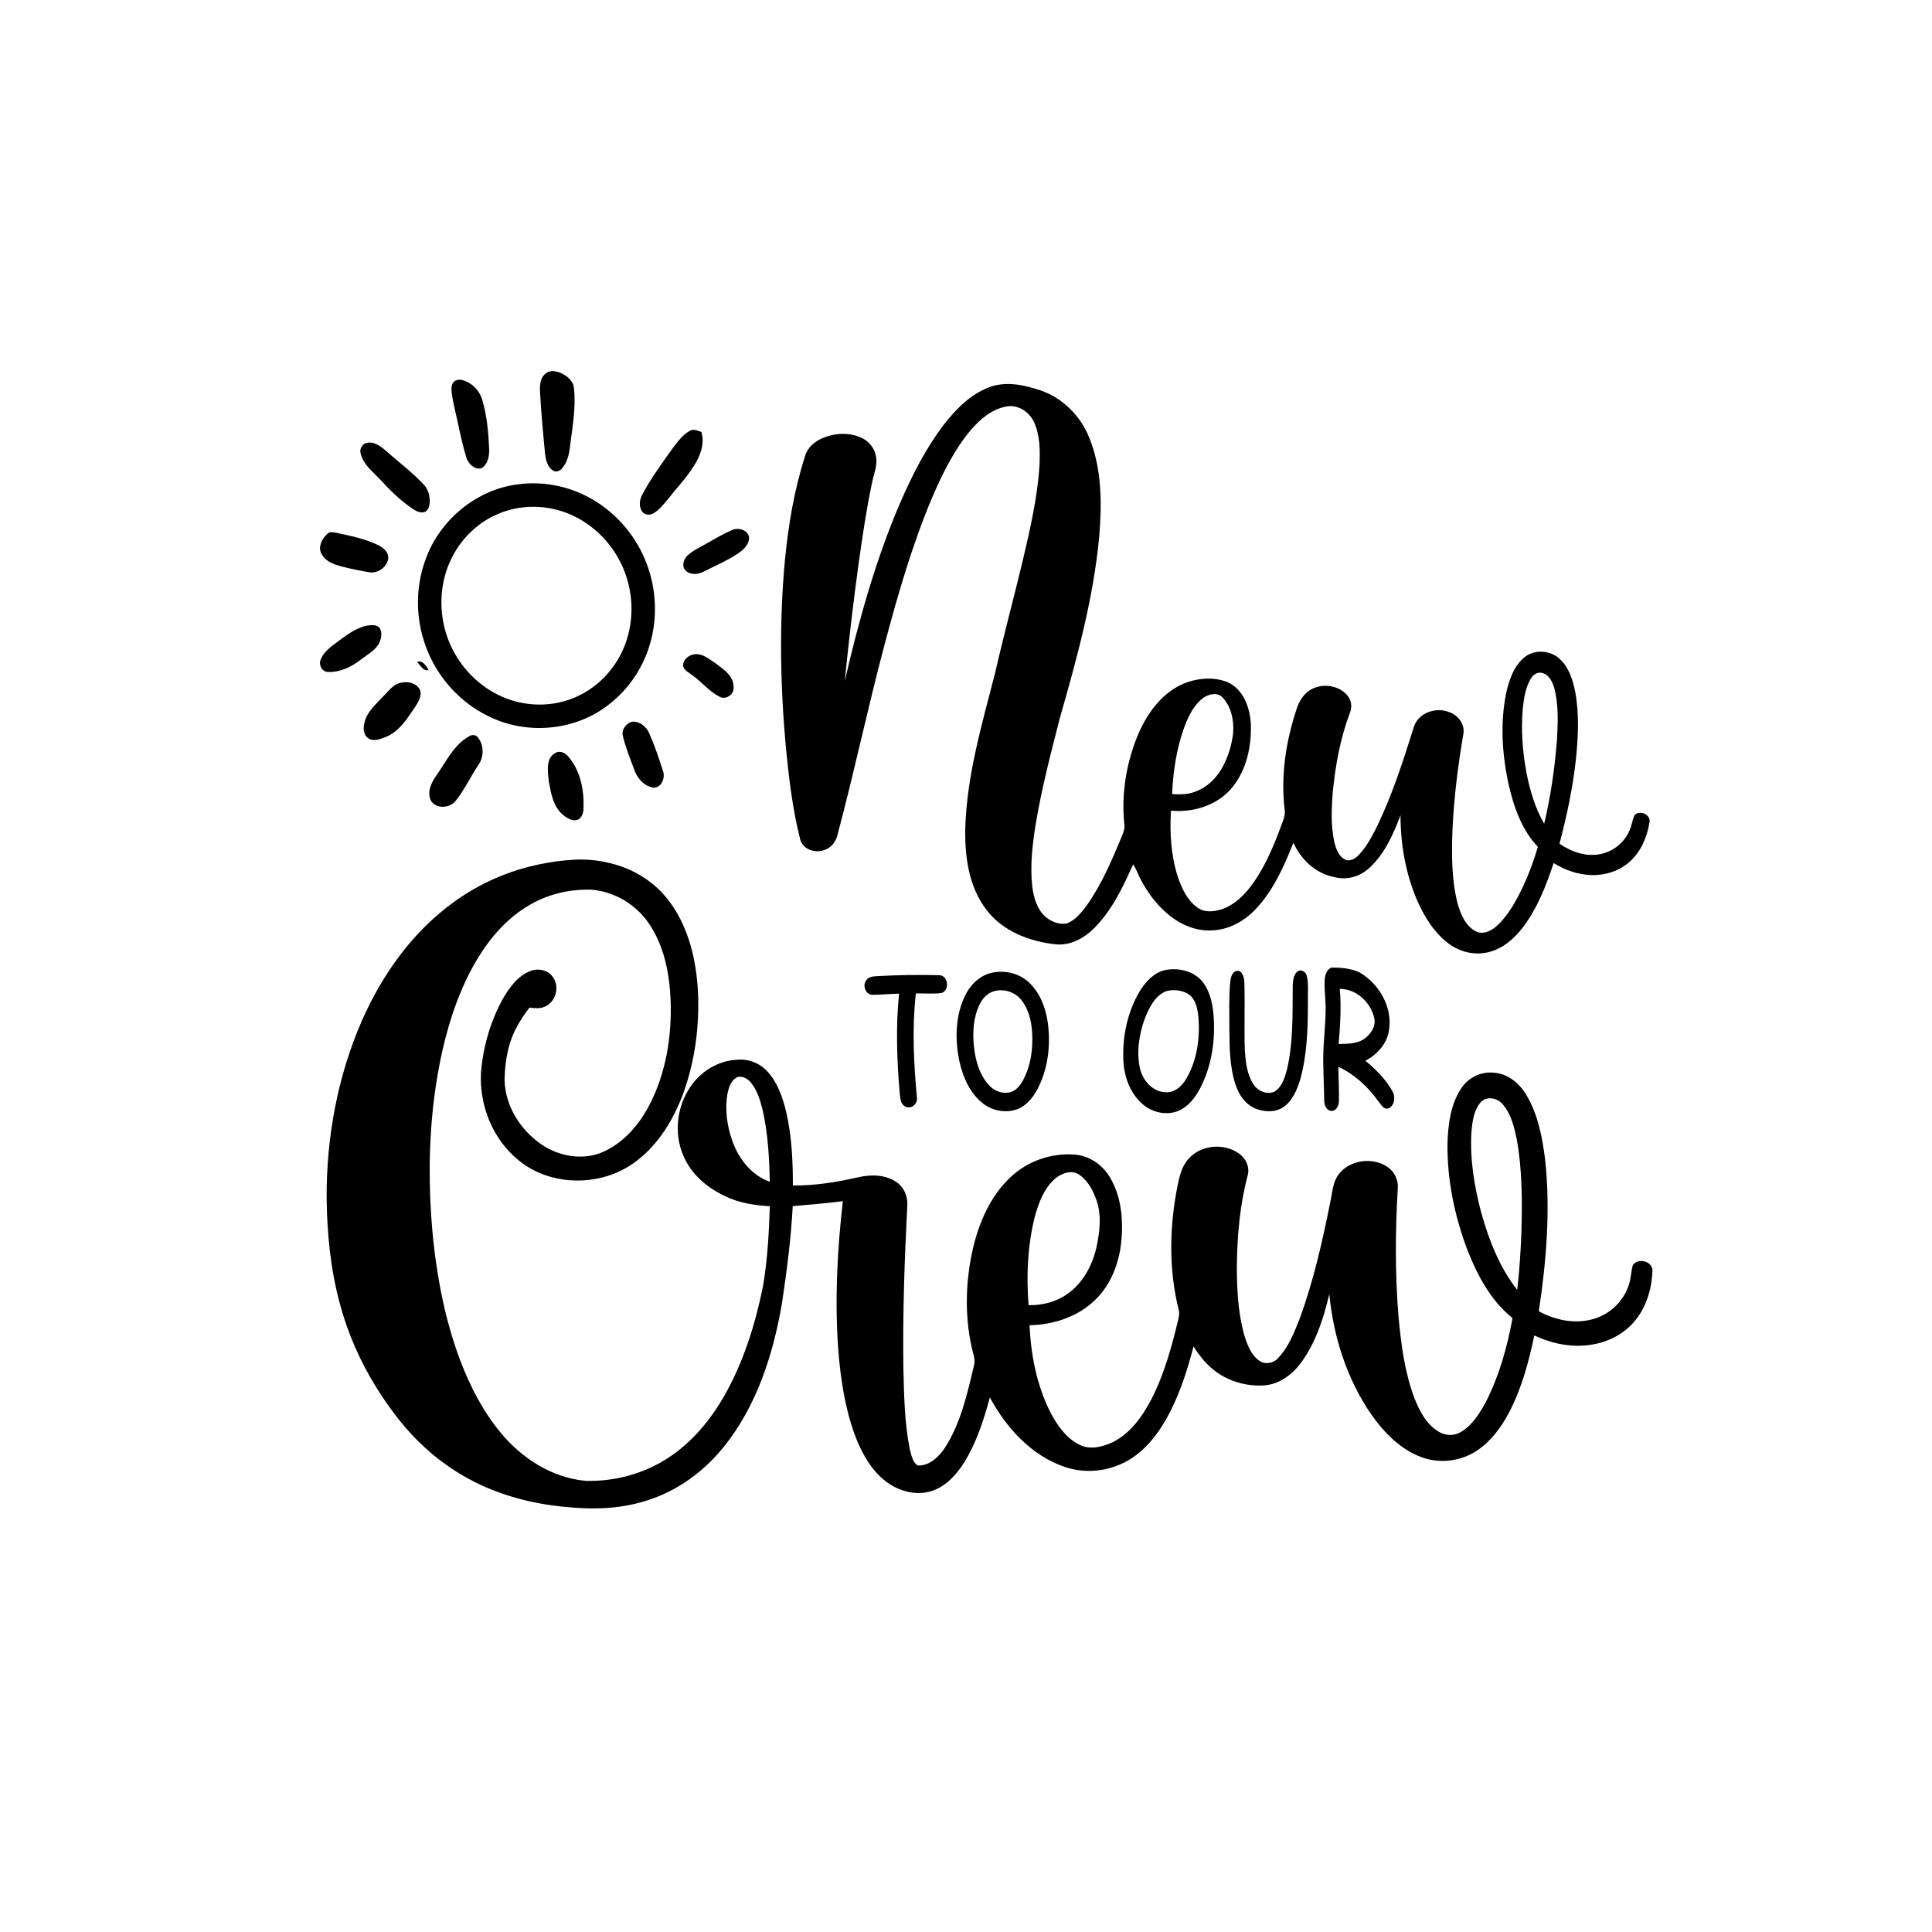 <?xml version="1.0" encoding="UTF-8" ?>
<!DOCTYPE svg PUBLIC "-//W3C//DTD SVG 1.1//EN" "http://www.w3.org/Graphics/SVG/1.1/DTD/svg11.dtd">
<svg width="1200pt" height="1200pt" viewBox="0 0 1200 1200" version="1.1" xmlns="http://www.w3.org/2000/svg">
<g id="#000000ff">
<path fill="#000000" opacity="1.00" d=" M 339.47 231.60 C 342.08 229.74 345.57 230.54 348.32 231.68 C 352.13 233.37 356.02 236.48 356.47 240.91 C 357.78 252.62 355.73 264.32 354.20 275.91 C 353.72 281.04 352.75 286.41 349.43 290.54 C 348.14 292.27 345.74 293.59 343.66 292.36 C 339.77 290.09 338.93 285.19 338.47 281.08 C 337.27 268.70 336.14 256.30 335.44 243.88 C 335.20 239.55 335.37 234.18 339.47 231.60 Z" />
<path fill="#000000" opacity="1.00" d=" M 282.48 236.64 C 285.23 234.91 288.69 236.35 291.26 237.79 C 295.48 240.23 298.59 244.38 299.75 249.12 C 302.54 258.82 303.37 268.95 303.83 278.99 C 303.98 283.29 303.02 288.61 298.93 290.87 C 294.76 291.87 291.09 288.17 289.75 284.56 C 287.46 276.79 285.66 268.89 284.02 260.97 C 282.79 255.28 281.25 249.64 280.53 243.86 C 280.28 241.38 280.21 238.26 282.48 236.64 Z" />
<path fill="#000000" opacity="1.00" d=" M 614.41 240.53 C 624.81 236.54 636.25 239.12 646.43 242.53 C 660.09 247.26 671.06 258.29 676.45 271.61 C 684.49 291.12 684.43 312.78 682.73 333.48 C 679.12 371.66 668.95 408.82 658.40 445.57 C 652.68 467.89 646.82 490.23 643.11 512.99 C 641.19 525.56 639.68 538.37 641.22 551.07 C 642.10 557.56 644.04 564.39 648.92 569.06 C 652.55 572.32 657.70 574.53 662.62 573.54 C 668.09 571.53 671.78 566.65 675.17 562.15 C 684.17 549.30 690.41 534.79 696.41 520.37 C 697.44 517.72 698.82 514.99 698.35 512.06 C 696.37 493.05 699.60 473.58 706.98 455.98 C 712.40 443.50 720.85 431.49 733.39 425.42 C 742.31 421.25 753.08 419.99 762.37 423.66 C 772.39 428.09 776.43 439.68 776.93 449.90 C 777.36 463.49 774.34 477.87 765.69 488.67 C 756.68 500.05 741.46 504.88 727.32 503.51 C 726.47 517.24 727.30 531.26 731.51 544.44 C 733.91 551.57 737.26 558.91 743.46 563.51 C 748.49 567.39 755.48 566.21 760.95 563.98 C 770.98 559.50 777.75 550.24 783.15 541.02 C 788.84 531.14 793.03 520.49 796.91 509.79 C 797.69 507.67 798.29 505.42 797.94 503.15 C 795.39 482.07 798.64 460.57 805.30 440.52 C 806.96 435.13 810.31 429.93 815.63 427.60 C 822.64 424.36 831.93 425.97 836.93 432.02 C 839.36 434.93 839.96 439.10 838.50 442.60 C 832.54 458.36 829.47 475.08 827.83 491.80 C 826.99 502.23 826.53 512.88 828.80 523.17 C 829.84 527.16 831.34 531.72 835.24 533.77 C 838.43 535.48 841.84 533.30 844.02 530.98 C 849.03 525.70 852.37 519.12 855.60 512.67 C 865.04 492.95 871.72 472.07 878.25 451.25 C 881.16 442.68 891.85 439.06 899.92 442.23 C 905.63 444.03 910.08 449.94 908.89 456.06 C 905.58 475.53 903.10 495.17 902.18 514.92 C 901.61 530.22 901.50 545.80 905.23 560.76 C 907.11 567.51 910.02 574.93 916.55 578.43 C 921.20 580.85 926.47 578.13 929.93 574.88 C 937.20 568.12 941.90 559.15 946.14 550.30 C 949.79 542.46 952.74 534.31 955.20 526.02 C 944.82 515.08 939.94 500.28 936.72 485.86 C 932.98 467.90 931.82 449.12 935.40 431.03 C 937.18 422.87 939.93 414.23 946.46 408.59 C 952.68 403.12 962.81 403.71 968.79 409.27 C 974.46 414.49 976.87 422.19 978.36 429.53 C 980.97 443.49 980.26 457.83 978.80 471.88 C 976.84 489.51 973.16 506.92 968.62 524.06 C 974.91 528.27 982.28 531.42 990.00 530.93 C 999.44 530.76 1008.32 524.64 1012.04 516.00 C 1013.53 512.90 1013.75 509.36 1015.30 506.29 C 1018.50 502.87 1025.66 506.03 1024.49 510.89 C 1023.05 519.98 1019.19 529.04 1012.20 535.24 C 1005.68 541.12 996.71 543.85 988.02 543.50 C 979.81 543.22 971.92 540.33 964.98 536.06 C 960.36 550.08 954.88 564.13 945.90 576.00 C 940.39 583.22 933.00 589.60 923.92 591.55 C 915.60 593.43 906.65 591.23 899.87 586.14 C 890.89 579.49 884.87 569.68 880.38 559.63 C 873.09 542.90 869.90 524.58 869.89 506.39 C 865.34 518.31 859.97 530.58 850.30 539.28 C 844.62 544.52 836.41 546.85 828.89 544.78 C 817.33 542.69 808.11 533.93 803.34 523.47 C 797.60 538.00 791.06 552.69 780.30 564.27 C 773.25 571.91 763.52 577.48 752.96 577.86 C 742.31 578.58 732.02 573.76 724.22 566.77 C 717.57 560.90 712.29 553.59 708.24 545.74 C 706.68 542.82 705.74 539.59 703.82 536.89 C 697.43 550.99 690.69 565.45 679.58 576.53 C 673.40 582.69 664.94 587.39 655.97 586.56 C 639.74 584.92 622.98 578.55 612.80 565.24 C 601.61 550.81 599.16 531.74 599.56 514.00 C 600.60 481.25 609.97 449.60 618.05 418.07 C 623.39 394.69 629.64 371.54 635.25 348.22 C 639.81 328.71 644.39 309.06 645.65 289.01 C 646.01 279.94 646.11 270.35 642.12 261.97 C 639.22 255.64 632.08 251.11 625.04 252.49 C 615.85 254.15 608.46 260.63 602.60 267.54 C 592.39 279.85 585.32 294.38 578.99 308.97 C 566.43 338.78 557.49 369.96 549.20 401.19 C 538.90 440.04 530.63 479.40 520.26 518.23 C 519.36 522.61 516.35 526.62 511.98 527.98 C 506.26 530.16 498.35 527.54 496.96 521.08 C 492.33 502.89 490.13 484.18 488.24 465.53 C 484.63 426.51 483.87 387.13 487.52 348.07 C 489.67 326.12 493.27 304.19 500.09 283.16 C 501.60 277.88 506.08 274.11 511.01 272.07 C 518.60 268.92 527.61 268.41 535.16 271.96 C 539.59 274.00 543.05 278.13 543.97 282.97 C 545.41 288.83 542.62 294.49 541.57 300.17 C 538.07 316.70 535.64 333.44 533.28 350.17 C 529.95 374.40 527.13 398.70 524.69 423.04 C 533.49 385.03 544.00 347.24 559.51 311.36 C 566.79 294.78 575.06 278.47 586.04 264.01 C 593.60 254.29 602.63 244.92 614.41 240.53 M 950.34 422.34 C 947.39 427.77 946.48 434.00 945.84 440.07 C 944.65 453.34 945.67 466.75 948.09 479.83 C 950.25 490.86 953.41 501.87 959.14 511.60 C 963.13 494.65 965.66 477.36 967.02 460.01 C 967.64 449.16 968.19 438.04 965.40 427.44 C 964.21 423.33 961.84 418.34 957.03 417.86 C 953.99 417.41 951.66 419.92 950.34 422.34 M 747.44 433.44 C 741.47 437.78 738.25 444.76 735.65 451.45 C 730.78 464.83 728.62 479.06 728.02 493.24 C 732.65 493.49 737.44 493.55 741.86 491.90 C 749.76 489.25 756.00 482.97 759.78 475.68 C 763.10 469.27 765.18 462.20 765.94 455.03 C 766.50 447.42 764.74 439.15 759.51 433.36 C 756.39 429.76 750.87 430.97 747.44 433.44 Z" />
<path fill="#000000" opacity="1.00" d=" M 428.63 267.49 C 430.93 266.26 433.43 267.58 435.66 268.31 C 437.85 275.82 434.91 283.48 430.77 289.72 C 426.22 297.04 420.16 303.22 414.88 309.99 C 412.18 313.25 409.51 316.75 405.77 318.88 C 403.66 320.09 400.59 319.97 399.01 317.95 C 396.58 314.77 397.19 310.31 399.03 307.01 C 404.49 296.76 411.41 287.39 418.14 277.96 C 421.11 274.02 424.22 269.90 428.63 267.49 Z" />
<path fill="#000000" opacity="1.00" d=" M 226.37 275.58 C 231.29 273.31 236.34 276.97 239.87 280.18 C 247.64 287.05 256.02 293.29 263.13 300.89 C 266.00 303.81 267.04 308.04 266.92 312.04 C 266.81 314.25 266.07 316.77 264.02 317.93 C 261.47 318.90 258.80 317.64 256.68 316.26 C 248.98 311.19 242.37 304.68 236.17 297.91 C 231.67 293.03 225.77 288.75 224.09 281.98 C 223.22 279.64 224.36 276.93 226.37 275.58 Z" />
<path fill="#000000" opacity="1.00" d=" M 322.49 300.73 C 337.14 298.91 352.28 301.77 365.30 308.70 C 381.05 317.00 393.65 330.96 400.55 347.35 C 407.15 362.88 408.61 380.56 404.54 396.94 C 400.58 413.05 391.10 427.79 377.86 437.82 C 356.79 454.29 326.31 456.67 302.64 444.49 C 286.20 436.31 273.01 422.00 265.88 405.11 C 258.15 386.98 257.46 365.89 264.36 347.39 C 273.20 322.72 296.31 303.66 322.49 300.73 M 324.19 315.21 C 313.25 316.56 302.77 321.25 294.49 328.52 C 284.61 337.08 277.85 349.06 275.36 361.87 C 272.63 375.71 274.63 390.44 280.95 403.05 C 287.94 417.08 300.22 428.53 314.97 433.99 C 328.70 439.14 344.44 438.86 357.85 432.85 C 371.15 427.00 381.84 415.76 387.42 402.39 C 393.74 387.47 393.75 370.13 387.95 355.04 C 382.26 340.11 370.79 327.40 356.35 320.50 C 346.42 315.71 335.12 313.85 324.19 315.21 Z" />
<path fill="#000000" opacity="1.00" d=" M 454.32 329.41 C 458.57 327.10 465.84 329.43 465.23 335.05 C 464.25 340.55 458.78 343.57 454.41 346.26 C 448.77 349.52 442.78 352.13 436.98 355.08 C 433.54 356.90 428.70 357.24 425.76 354.33 C 423.23 351.55 424.60 347.33 427.05 345.01 C 430.59 341.64 435.21 339.82 439.34 337.32 C 444.28 334.60 449.10 331.59 454.32 329.41 Z" />
<path fill="#000000" opacity="1.00" d=" M 203.43 331.46 C 204.98 329.91 207.23 330.72 209.09 330.99 C 218.02 332.87 227.11 334.70 235.33 338.81 C 238.40 340.38 241.58 343.26 241.11 347.05 C 240.32 352.44 234.44 356.38 229.15 355.41 C 223.72 354.50 218.32 353.41 212.99 352.05 C 208.23 350.84 202.98 349.29 200.21 344.86 C 196.95 340.53 199.81 334.57 203.43 331.46 Z" />
<path fill="#000000" opacity="1.00" d=" M 227.56 388.66 C 230.32 388.26 233.89 387.62 235.86 390.16 C 237.46 392.74 236.90 396.10 235.79 398.77 C 233.65 403.76 228.55 406.26 224.49 409.44 C 218.66 414.02 211.57 417.59 203.98 417.39 C 200.29 417.51 197.83 413.29 199.07 410.01 C 200.71 405.15 205.12 402.07 209.00 399.08 C 214.71 394.90 220.50 390.23 227.56 388.66 Z" />
<path fill="#000000" opacity="1.00" d=" M 430.41 406.57 C 435.93 405.20 440.53 409.49 444.84 412.25 C 449.71 415.89 455.93 420.14 455.65 426.99 C 455.98 431.26 451.00 434.83 447.12 432.84 C 440.51 429.51 435.81 423.51 429.83 419.27 C 427.84 417.66 425.07 416.48 424.30 413.84 C 423.98 410.23 427.10 407.32 430.41 406.57 Z" />
<path fill="#000000" opacity="1.00" d=" M 259.06 411.12 C 262.47 409.85 264.79 413.65 266.24 416.16 C 262.91 417.23 261.04 413.05 259.06 411.12 Z" />
<path fill="#000000" opacity="1.00" d=" M 247.36 424.50 C 251.97 422.88 258.11 423.63 260.73 428.22 C 262.40 432.28 259.66 436.31 257.51 439.59 C 252.66 446.75 247.62 454.78 239.11 457.95 C 235.87 459.17 231.71 460.79 228.60 458.44 C 225.46 456.14 225.54 451.77 226.49 448.39 C 228.12 441.95 233.40 437.51 237.73 432.82 C 240.78 429.91 243.32 426.12 247.36 424.50 Z" />
<path fill="#000000" opacity="1.00" d=" M 392.32 448.34 C 397.09 447.65 401.64 451.38 403.35 455.65 C 406.70 463.22 409.29 471.11 411.82 478.98 C 413.35 483.11 410.89 489.28 405.98 489.25 C 399.75 488.31 395.35 482.88 393.60 477.12 C 391.08 470.49 388.46 463.86 386.84 456.95 C 385.89 453.19 388.85 449.46 392.32 448.34 Z" />
<path fill="#000000" opacity="1.00" d=" M 291.38 457.32 C 293.10 456.11 295.59 456.29 296.85 458.07 C 300.68 462.86 300.67 470.12 297.15 475.10 C 292.26 482.31 288.65 490.37 283.20 497.20 C 279.71 501.98 271.04 502.72 267.72 497.42 C 265.00 492.21 267.81 486.26 270.88 481.89 C 277.06 473.24 281.68 462.71 291.38 457.32 Z" />
<path fill="#000000" opacity="1.00" d=" M 345.38 467.45 C 348.45 465.93 351.60 468.11 353.46 470.47 C 360.61 479.20 362.84 490.93 362.42 501.96 C 362.40 504.67 361.56 507.83 358.92 509.13 C 355.61 510.25 352.34 508.28 349.87 506.26 C 343.50 501.16 342.20 492.49 340.80 484.95 C 340.27 479.00 338.76 470.61 345.38 467.45 Z" />
<path fill="#000000" opacity="1.00" d=" M 335.52 536.74 C 349.30 534.05 363.67 532.41 377.49 535.80 C 392.87 539.03 407.11 547.82 416.30 560.65 C 427.93 576.59 432.45 596.56 433.53 615.96 C 434.52 637.33 431.67 658.99 424.37 679.13 C 418.47 695.05 409.34 710.31 395.75 720.81 C 375.00 737.16 342.87 737.62 322.26 720.80 C 306.10 707.82 297.55 686.53 298.76 666.01 C 300.08 650.09 304.63 634.35 312.35 620.34 C 316.51 613.24 321.76 605.84 329.84 602.99 C 334.53 601.25 340.32 602.55 343.30 606.71 C 347.85 612.63 345.28 622.48 338.30 625.27 C 335.34 626.70 332.03 626.18 328.90 625.84 C 323.62 632.63 319.04 640.11 316.58 648.42 C 314.43 655.73 313.54 663.38 313.39 670.99 C 313.83 686.95 323.22 701.89 336.25 710.78 C 346.67 717.94 360.49 720.62 372.55 716.32 C 386.11 711.07 396.29 699.62 403.00 687.02 C 413.66 666.88 417.38 643.65 416.52 621.06 C 415.79 604.39 412.48 587.11 402.76 573.20 C 394.86 561.72 381.79 553.98 367.92 552.64 C 354.68 552.09 341.24 555.08 329.70 561.65 C 315.89 569.40 305.06 581.57 296.88 594.97 C 286.03 612.81 279.26 632.83 274.65 653.10 C 266.12 691.70 265.15 731.70 269.17 770.93 C 271.91 796.20 276.93 821.36 285.94 845.19 C 292.05 861.23 300.03 876.75 311.08 889.98 C 324.21 905.92 343.06 917.97 363.94 919.79 C 381.72 920.23 399.71 915.45 414.66 905.74 C 429.53 896.16 441.15 882.23 449.87 866.98 C 461.85 845.94 469.12 822.54 473.91 798.91 C 476.73 782.51 477.60 765.85 478.15 749.24 C 468.36 748.59 458.37 747.14 449.58 742.52 C 438.93 737.52 429.45 729.29 424.69 718.36 C 417.87 703.33 420.61 684.68 431.10 672.01 C 437.63 663.95 447.57 658.67 457.97 658.20 C 464.86 657.60 471.89 660.31 476.56 665.42 C 483.01 672.38 486.15 681.66 488.33 690.72 C 491.79 705.65 492.48 721.06 492.47 736.33 C 506.10 736.46 519.62 734.28 532.88 731.26 C 540.80 729.41 549.85 729.44 556.79 734.21 C 561.57 737.41 563.99 743.31 563.54 748.97 C 561.80 782.27 560.66 815.62 561.09 848.97 C 561.51 866.00 561.75 883.18 565.03 899.95 C 566.07 903.53 566.60 908.11 570.04 910.23 C 577.19 910.56 582.88 905.10 586.66 899.60 C 596.64 884.30 600.68 866.12 604.85 848.58 C 606.15 844.35 604.15 840.22 603.38 836.11 C 599.06 816.03 599.80 795.02 604.40 775.06 C 608.25 758.95 615.20 742.97 627.40 731.41 C 638.09 721.12 653.34 715.83 668.11 717.20 C 677.04 718.05 684.99 723.76 689.49 731.40 C 696.37 742.95 697.67 756.94 696.55 770.09 C 695.39 783.78 690.36 797.60 680.33 807.29 C 669.60 817.91 654.34 822.83 639.46 823.13 C 640.32 841.54 643.88 860.12 652.15 876.71 C 656.41 884.95 662.04 893.19 670.58 897.41 C 677.02 900.67 684.65 898.73 690.87 895.89 C 702.04 890.44 709.54 879.83 715.15 869.10 C 723.09 853.58 727.75 836.67 731.78 819.79 C 732.13 817.93 732.72 816.02 732.24 814.14 C 725.81 788.70 726.28 761.82 731.46 736.20 C 732.64 730.25 734.17 723.98 738.50 719.47 C 746.21 711.00 760.32 709.87 769.56 716.47 C 773.75 719.39 776.34 724.79 775.00 729.87 C 770.16 748.16 768.46 767.13 768.23 785.99 C 768.22 800.27 768.92 814.72 772.62 828.57 C 774.45 834.60 776.69 841.14 781.96 845.02 C 785.51 847.66 790.70 846.99 793.63 843.73 C 800.28 836.94 803.75 827.81 807.23 819.14 C 815.96 795.38 821.47 770.59 826.43 745.82 C 827.63 740.25 827.85 734.14 831.45 729.44 C 838.35 720.27 852.77 718.45 862.06 724.98 C 866.17 727.86 868.53 732.92 868.20 737.93 C 866.60 764.57 866.47 791.35 868.66 817.96 C 870.23 835.03 872.47 852.29 878.53 868.43 C 881.70 876.42 885.98 884.74 893.64 889.26 C 897.75 891.86 903.21 891.99 907.39 889.45 C 914.69 885.10 919.24 877.53 923.16 870.24 C 931.33 854.07 936.21 836.44 939.47 818.68 C 926.02 807.97 917.73 792.31 911.52 776.59 C 903.47 755.38 898.75 732.72 899.06 709.98 C 899.47 698.19 900.98 685.69 907.80 675.71 C 912.18 669.15 920.22 665.38 928.07 666.29 C 936.61 666.90 943.74 672.88 947.98 679.99 C 955.23 692.03 957.90 706.13 959.66 719.88 C 963.11 751.37 960.50 783.21 955.78 814.43 C 965.87 819.97 978.02 822.52 989.29 819.36 C 999.27 816.66 1007.76 809.02 1011.27 799.27 C 1013.07 795.05 1012.88 790.37 1014.12 786.02 C 1016.89 781.04 1026.34 783.16 1026.37 789.04 C 1026.00 801.39 1021.94 814.15 1013.06 823.05 C 1005.22 831.04 994.09 835.22 983.02 835.79 C 972.66 836.39 962.32 833.86 952.98 829.47 C 949.54 845.92 945.13 862.37 937.31 877.33 C 932.52 886.35 926.30 894.93 917.76 900.73 C 908.39 907.16 896.10 909.11 885.21 905.84 C 870.95 901.50 860.01 890.33 851.64 878.43 C 836.55 856.43 828.20 830.23 825.65 803.79 C 822.23 818.21 817.65 832.73 809.11 845.02 C 803.72 852.81 795.63 859.49 785.89 860.43 C 773.90 861.42 761.45 857.65 752.38 849.66 C 747.95 845.88 744.45 841.19 741.31 836.33 C 737.75 850.23 733.31 863.99 726.83 876.83 C 721.51 887.21 714.67 897.15 705.19 904.14 C 692.98 913.29 676.26 916.11 661.76 911.27 C 640.80 904.35 625.09 886.94 614.81 867.99 C 611.07 881.84 606.62 895.71 599.08 908.01 C 594.29 915.70 587.79 923.02 578.97 926.00 C 568.88 929.40 557.56 926.07 549.47 919.57 C 540.32 912.15 534.66 901.40 530.67 890.52 C 524.64 873.66 522.03 855.80 520.64 838.02 C 518.42 807.38 520.03 776.57 523.51 746.09 C 513.16 747.39 502.77 748.25 492.38 749.16 C 491.31 769.28 488.72 789.29 485.74 809.20 C 480.33 841.02 470.10 873.09 449.64 898.57 C 437.48 913.68 421.24 925.72 402.70 931.70 C 387.68 936.72 371.61 937.68 355.91 936.38 C 336.95 935.06 318.06 930.99 300.67 923.24 C 285.24 916.42 271.18 906.62 259.28 894.68 C 249.48 884.91 241.24 873.71 233.91 862.03 C 223.66 845.66 215.83 827.78 210.91 809.10 C 205.24 787.91 203.13 765.91 202.87 744.03 C 202.73 706.35 209.69 668.42 224.83 633.84 C 237.48 605.12 256.42 578.55 282.10 560.12 C 297.97 548.63 316.32 540.61 335.52 536.74 M 457.31 669.34 C 453.81 671.49 452.57 675.79 451.78 679.58 C 450.18 689.42 451.59 699.62 454.99 708.94 C 458.93 719.94 466.86 730.03 478.14 734.05 C 477.80 718.98 477.01 703.79 473.59 689.06 C 472.10 683.25 470.33 677.26 466.49 672.52 C 464.37 669.93 460.63 667.64 457.31 669.34 M 919.67 684.65 C 915.31 689.67 914.53 696.68 913.93 703.04 C 912.91 719.88 915.68 736.74 919.96 752.98 C 924.73 770.08 931.33 787.08 942.35 801.18 C 943.79 789.16 944.54 777.07 944.98 764.98 C 945.52 745.92 945.49 726.68 942.13 707.85 C 940.51 700.11 938.64 691.86 933.25 685.78 C 930.02 681.91 923.26 680.57 919.67 684.65 M 655.22 732.19 C 648.18 738.39 644.96 747.63 642.55 756.42 C 638.22 774.12 637.45 792.56 638.86 810.68 C 647.29 810.80 655.86 808.73 662.79 803.81 C 672.90 796.87 678.83 785.30 681.29 773.53 C 683.06 764.64 684.17 755.23 681.35 746.43 C 679.30 740.03 676.00 733.59 670.37 729.64 C 665.60 726.33 659.22 728.78 655.22 732.19 Z" />
<path fill="#000000" opacity="1.00" d=" M 822.74 609.03 C 822.91 605.99 823.87 602.20 827.00 600.97 C 832.74 600.95 838.73 601.45 844.05 603.77 C 856.59 610.84 865.16 625.62 862.70 640.18 C 861.38 648.42 855.26 655.04 848.09 658.87 C 854.65 664.35 860.90 670.50 865.01 678.08 C 866.93 681.53 866.14 687.14 862.03 688.57 C 859.31 689.05 857.93 686.20 856.45 684.48 C 849.96 675.33 841.53 667.37 831.28 662.62 C 831.35 669.71 831.80 676.80 831.64 683.89 C 831.66 686.58 830.14 689.99 827.04 690.02 C 824.03 689.93 822.57 686.67 822.53 684.05 C 822.27 676.70 822.17 669.35 821.93 662.01 C 821.51 650.32 823.27 638.70 823.38 627.02 C 823.45 621.01 822.52 615.03 822.74 609.03 M 832.13 614.20 C 833.20 625.62 832.41 637.05 831.47 648.44 C 836.58 648.31 842.06 648.43 846.62 645.75 C 851.05 642.92 854.97 637.65 853.49 632.13 C 851.30 622.39 842.36 614.22 832.13 614.20 Z" />
<path fill="#000000" opacity="1.00" d=" M 723.41 602.58 C 731.78 600.83 741.63 603.02 747.08 610.00 C 751.50 615.66 753.01 622.96 753.71 629.96 C 755.04 645.77 752.71 662.20 745.23 676.33 C 742.18 681.96 737.97 687.43 731.90 689.97 C 724.40 693.06 715.38 690.96 709.45 685.59 C 701.91 678.93 698.25 668.83 697.75 658.96 C 697.04 644.03 700.18 628.71 707.85 615.79 C 711.40 609.89 716.51 604.32 723.41 602.58 M 724.40 615.61 C 717.15 618.50 713.62 626.22 710.91 633.01 C 707.42 642.85 705.81 653.75 708.13 664.03 C 710.01 671.32 716.08 678.29 724.07 678.40 C 729.72 678.79 734.23 674.47 736.88 669.93 C 743.47 658.60 745.35 645.06 744.40 632.15 C 743.92 627.35 743.09 622.04 739.48 618.51 C 735.43 615.01 729.44 614.31 724.40 615.61 Z" />
<path fill="#000000" opacity="1.00" d=" M 767.20 603.33 C 771.27 601.59 772.86 606.87 772.88 609.93 C 773.33 623.96 772.72 638.01 773.19 652.05 C 773.65 659.40 774.42 667.17 778.55 673.49 C 781.24 677.72 787.17 680.27 791.85 677.90 C 796.46 674.87 798.02 669.11 799.43 664.09 C 803.35 647.03 802.80 629.37 802.93 611.98 C 803.17 608.92 803.39 605.14 806.13 603.20 C 808.44 601.86 811.19 603.79 811.70 606.18 C 812.87 611.38 812.21 616.77 812.38 622.06 C 812.34 638.26 812.00 654.74 807.60 670.45 C 805.61 676.98 802.74 683.90 796.84 687.83 C 791.74 691.13 785.04 690.69 779.61 688.47 C 773.56 685.97 769.63 680.17 767.58 674.16 C 763.69 662.86 763.74 650.75 763.58 638.94 C 763.56 629.60 763.29 620.24 764.01 610.93 C 764.34 608.25 764.57 604.82 767.20 603.33 Z" />
<path fill="#000000" opacity="1.00" d=" M 616.22 604.17 C 624.14 602.44 632.93 604.49 638.93 610.06 C 645.88 616.44 649.42 625.72 650.76 634.89 C 652.72 648.92 651.03 663.74 644.44 676.40 C 641.65 681.68 637.62 686.74 631.89 688.93 C 624.56 691.64 615.97 689.91 610.00 684.95 C 602.17 678.58 598.05 668.80 595.90 659.18 C 593.09 645.67 593.29 630.96 599.45 618.36 C 602.69 611.57 608.67 605.73 616.22 604.17 M 617.42 615.66 C 613.16 616.81 610.07 620.39 608.25 624.26 C 604.64 631.91 604.09 640.63 604.83 648.95 C 605.62 657.61 607.90 666.57 613.64 673.34 C 616.62 676.95 621.30 679.34 626.06 678.65 C 630.29 678.30 633.29 674.79 635.22 671.32 C 640.28 662.13 641.74 651.34 641.06 640.98 C 640.56 633.91 638.83 626.57 634.26 620.98 C 630.34 616.10 623.45 613.91 617.42 615.66 Z" />
<path fill="#000000" opacity="1.00" d=" M 537.95 608.99 C 539.35 606.52 542.44 606.46 544.93 606.29 C 557.61 605.58 570.32 605.37 583.01 605.70 C 588.88 605.44 590.16 614.86 584.89 616.75 C 579.58 617.52 574.19 616.84 568.85 617.07 C 566.43 638.64 567.53 660.45 569.55 682.01 C 569.94 685.65 565.94 689.13 562.46 687.36 C 559.03 685.82 559.16 681.57 558.77 678.42 C 557.08 658.08 556.36 637.54 558.42 617.20 C 552.89 617.26 547.39 617.90 541.86 617.90 C 537.67 617.81 535.59 612.18 537.95 608.99 Z" />
</g>
</svg>
